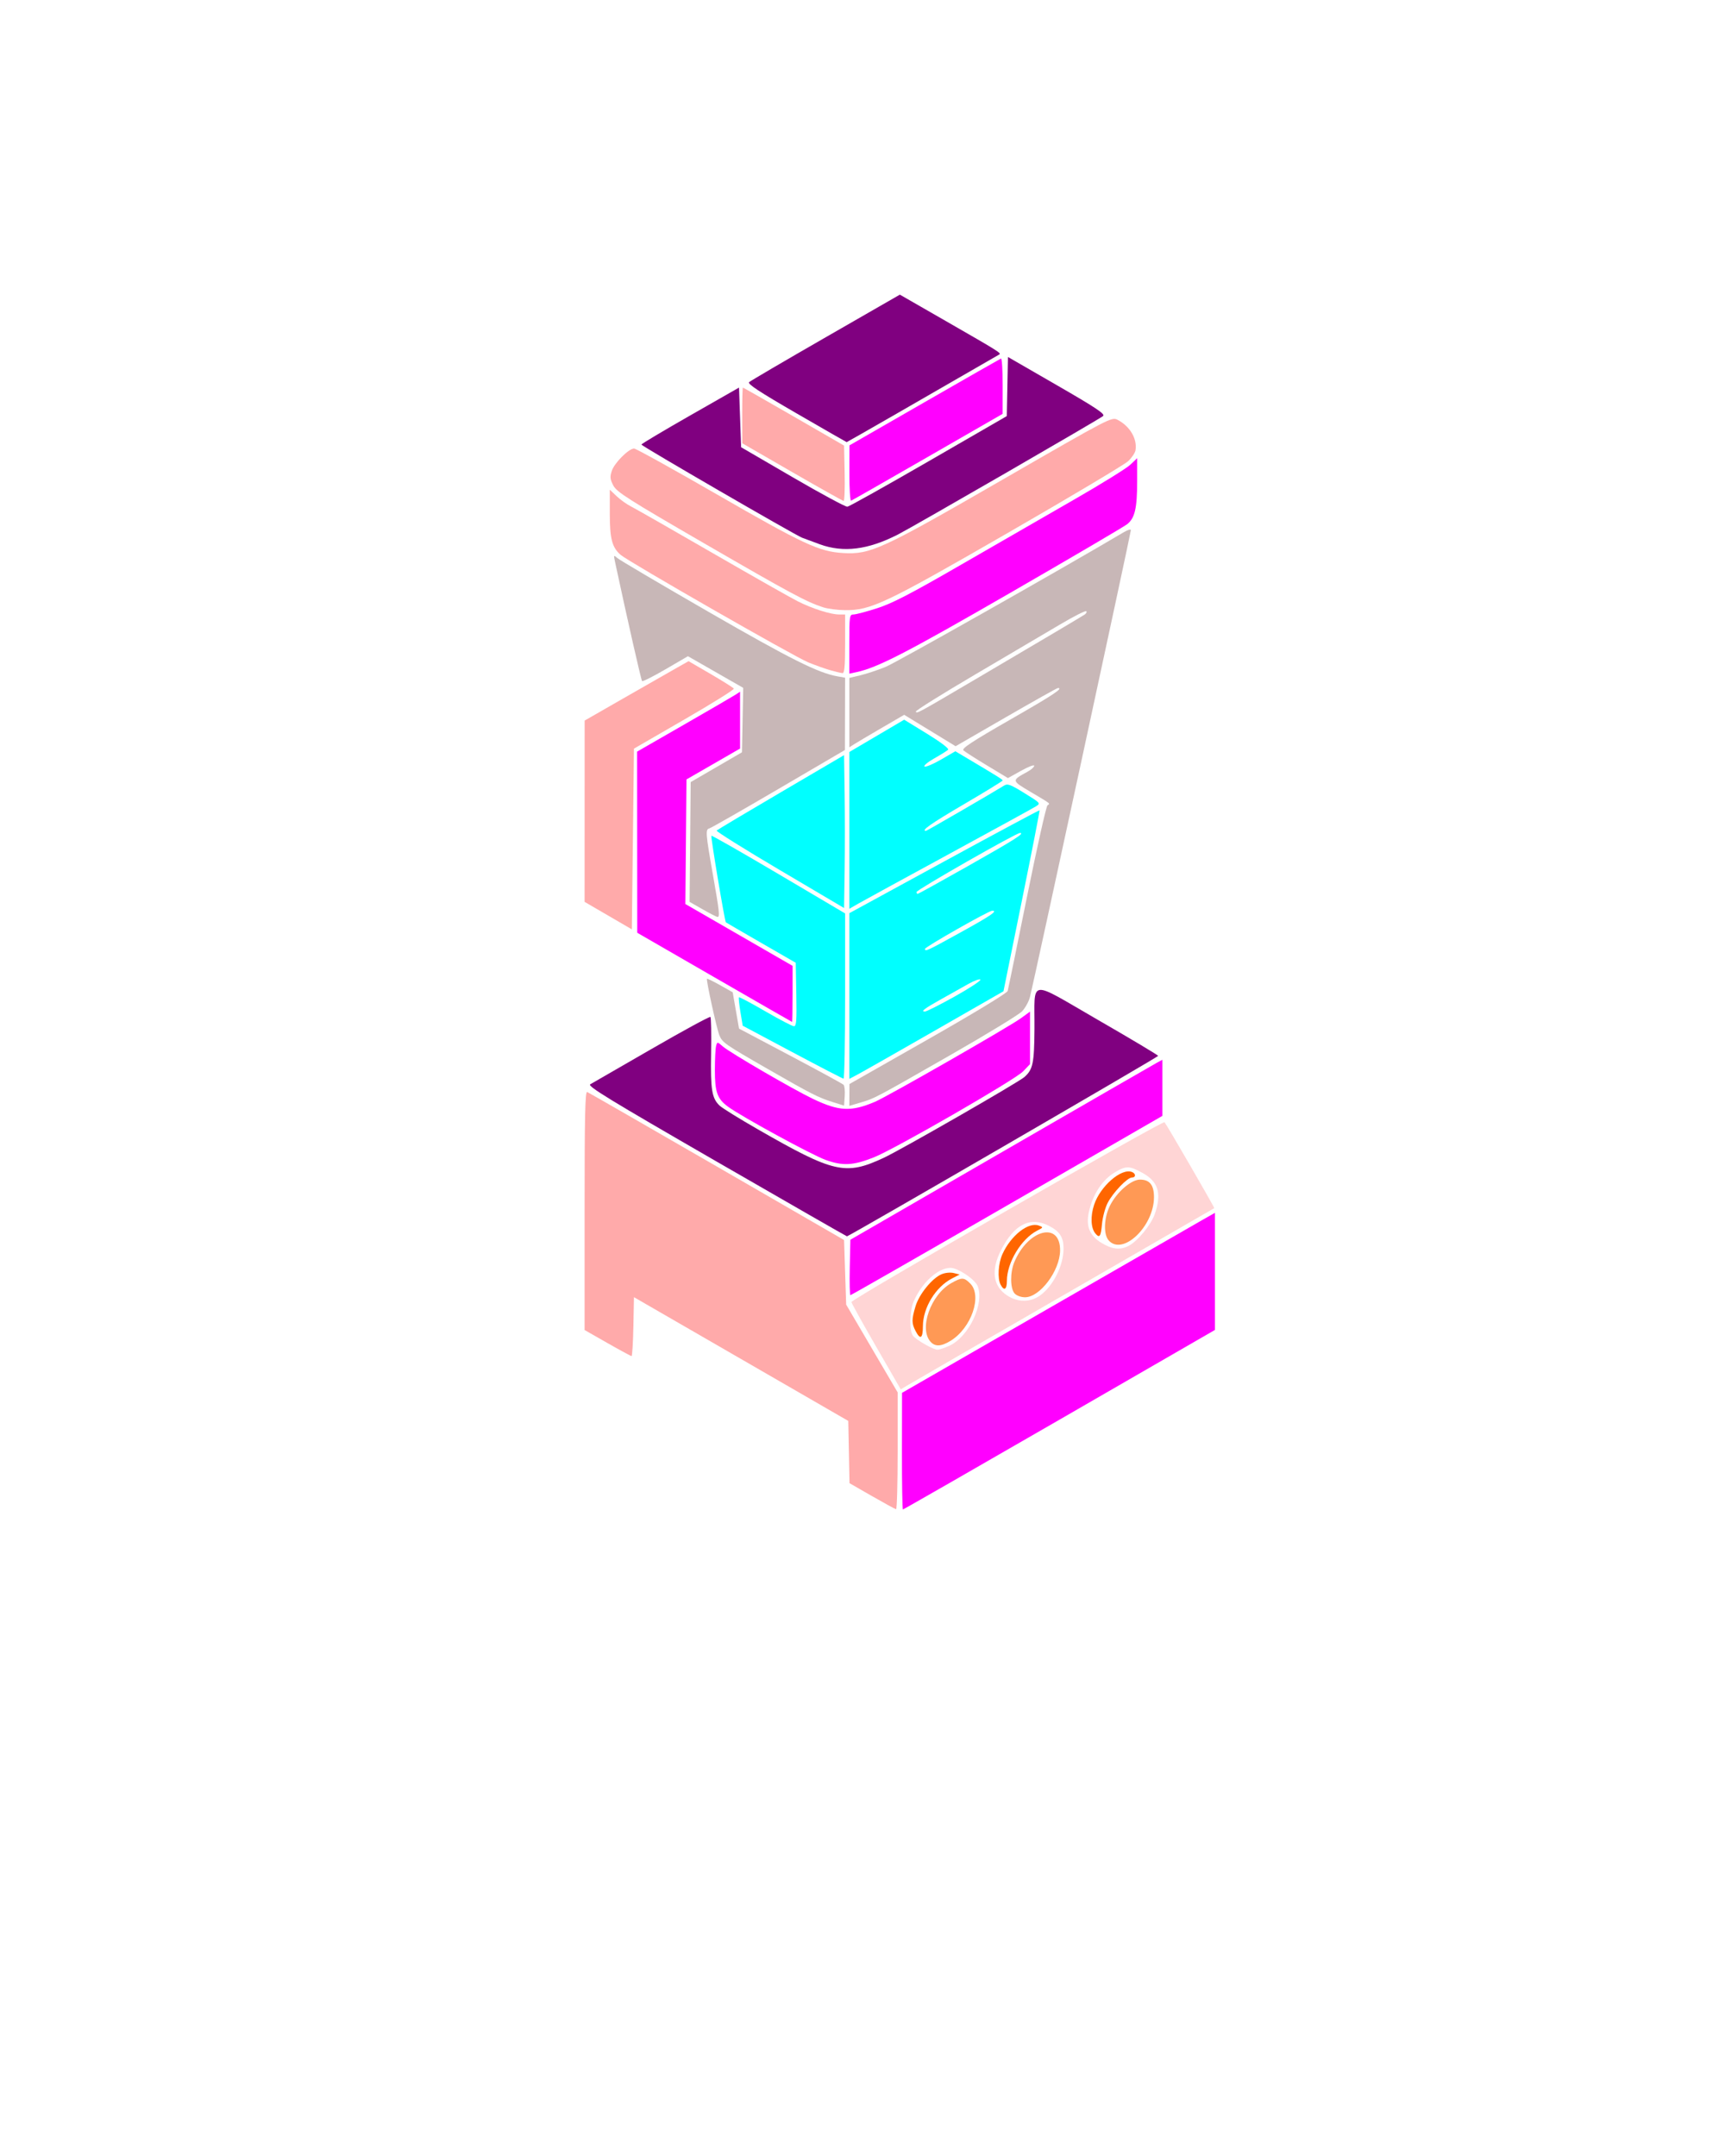 <?xml version="1.0" encoding="UTF-8" standalone="no"?>
<!-- Created with Inkscape (http://www.inkscape.org/) -->

<svg
   xmlns:dc="http://purl.org/dc/elements/1.1/"
   xmlns:cc="http://creativecommons.org/ns#"
   xmlns:rdf="http://www.w3.org/1999/02/22-rdf-syntax-ns#"
   xmlns:svg="http://www.w3.org/2000/svg"
   xmlns="http://www.w3.org/2000/svg"
   xmlns:sodipodi="http://sodipodi.sourceforge.net/DTD/sodipodi-0.dtd"
   xmlns:inkscape="http://www.inkscape.org/namespaces/inkscape"
   width="800"
   height="1000"
   viewBox="0 0 800 1000"
   id="svg2"
   version="1.1"
   inkscape:version="0.91 r13725"
   sodipodi:docname="blender_fills.svg">
  <defs
     id="defs4">
    <inkscape:path-effect
       effect="spiro"
       id="path-effect3457"
       is_visible="true" />
    <inkscape:path-effect
       effect="spiro"
       id="path-effect3453"
       is_visible="true" />
    <inkscape:perspective
       sodipodi:type="inkscape:persp3d"
       inkscape:vp_x="0 : 500 : 1"
       inkscape:vp_y="0 : 1000 : 0"
       inkscape:vp_z="970.00002 : 500 : 1"
       inkscape:persp3d-origin="485.00001 : 333.33333 : 1"
       id="perspective3342" />
  </defs>
  <sodipodi:namedview
     id="base"
     pagecolor="#ffffff"
     bordercolor="#666666"
     borderopacity="1.0"
     inkscape:pageopacity="0.0"
     inkscape:pageshadow="2"
     inkscape:zoom="1.026257"
     inkscape:cx="215.97529"
     inkscape:cy="581.10236"
     inkscape:document-units="px"
     inkscape:current-layer="layer4"
     showgrid="true"
     units="px"
     borderlayer="true"
     inkscape:showpageshadow="false"
     inkscape:window-width="1440"
     inkscape:window-height="785"
     inkscape:window-x="0"
     inkscape:window-y="1"
     inkscape:window-maximized="1">
    <inkscape:grid
       type="axonomgrid"
       id="grid3336"
       units="mm"
       empspacing="1"
       spacingy="28.346"
       visible="true"
       snapvisiblegridlinesonly="false" />
  </sodipodi:namedview>
  <g
     inkscape:groupmode="layer"
     id="layer2"
     inkscape:label="fills1"
     style="display:inline">
    <path
       style="display:inline;opacity:1;fill:#ffd5d5;fill-opacity:1;stroke:none;stroke-width:3;stroke-linejoin:miter;stroke-miterlimit:4;stroke-dasharray:none;stroke-dashoffset:0;stroke-opacity:1"
       d="m 406.307,624.581 c -6.295,-10.92 -11.445,-20.22 -11.445,-20.668 0,-1.342 144.385,-84.289 145.197,-83.413 0.966,1.042 23.334,39.681 23.081,39.87 -0.105,0.078 -31.543,18.222 -69.862,40.32 -38.319,22.098 -70.988,40.981 -72.598,41.962 l -2.928,1.784 -11.445,-19.854 z m 33.906,-0.354 c 9.053,-4.112 16.387,-19.452 13.22,-27.653 -1.218,-3.154 -9.174,-8.518 -12.635,-8.518 -5.844,0 -13.513,7.068 -17.146,15.803 -1.813,4.359 -1.98,13.411 -0.289,15.629 1.527,2.002 9.492,6.55 11.449,6.537 0.804,-0.005 3.234,-0.815 5.4,-1.798 z m 42.087,-23.318 c 6.067,-4.32 10.86,-13.808 10.936,-21.649 0.052,-5.322 -1.722,-8.112 -6.804,-10.705 -8.717,-4.447 -16.117,-0.661 -22.226,11.373 -4.746,9.349 -3.689,16.748 3.006,21.03 4.933,3.156 10.613,3.137 15.089,-0.05 z m 41.122,-23.051 c 4.185,-2.164 10.447,-9.819 12.17,-14.877 3.244,-9.521 1.588,-14.947 -5.797,-18.994 -5.977,-3.275 -7.524,-3.32 -12.558,-0.362 -5.954,3.499 -10.374,10.169 -12.232,18.457 -1.486,6.629 0.297,11.043 5.812,14.39 5.006,3.039 8.636,3.438 12.604,1.386 z"
       id="path4306"
       inkscape:connector-curvature="0" />
  </g>
  <g
     inkscape:groupmode="layer"
     id="layer7"
     inkscape:label="fills7"
     style="display:inline">
    <g
       id="g4172">
      <path
         inkscape:connector-curvature="0"
         id="path4350"
         d="m 507.966,572.065 c -2.082,-2.509 -2.309,-7.975 -0.55,-13.271 2.865,-8.627 12.621,-17.093 17.528,-15.21 1.896,0.727 1.897,2.572 0.002,2.572 -2.12,0 -8.832,7.041 -11.273,11.826 -1.154,2.261 -2.329,6.664 -2.612,9.785 -0.53,5.844 -1.126,6.672 -3.095,4.299 z"
         style="display:inline;opacity:1;fill:#ff6600;fill-opacity:1;stroke:none;stroke-width:3;stroke-linejoin:miter;stroke-miterlimit:4;stroke-dasharray:none;stroke-dashoffset:0;stroke-opacity:1" />
      <path
         inkscape:connector-curvature="0"
         id="path4352"
         d="m 464.08,595.915 c -1.562,-2.918 -1.155,-9.879 0.833,-14.257 3.921,-8.633 12.029,-14.999 16.838,-13.22 2.198,0.813 2.187,0.845 -0.806,2.393 -7.335,3.793 -13.976,14.839 -13.976,23.245 0,4.032 -1.279,4.847 -2.889,1.839 z"
         style="display:inline;opacity:1;fill:#ff6600;fill-opacity:1;stroke:none;stroke-width:3;stroke-linejoin:miter;stroke-miterlimit:4;stroke-dasharray:none;stroke-dashoffset:0;stroke-opacity:1" />
      <path
         inkscape:connector-curvature="0"
         id="path4354"
         d="m 424.607,617.337 c -1.854,-3.585 -1.858,-5.264 -0.029,-11.422 1.672,-5.631 7.745,-13.097 12.132,-14.914 1.695,-0.702 4.079,-0.927 5.636,-0.531 l 2.699,0.685 -3.508,1.809 c -7.615,3.927 -13.487,13.539 -13.523,22.132 -0.024,5.741 -1.197,6.513 -3.407,2.241 z"
         style="display:inline;opacity:1;fill:#ff6600;fill-opacity:1;stroke:none;stroke-width:3;stroke-linejoin:miter;stroke-miterlimit:4;stroke-dasharray:none;stroke-dashoffset:0;stroke-opacity:1" />
    </g>
  </g>
  <g
     inkscape:groupmode="layer"
     id="layer8"
     inkscape:label="fills8"
     style="display:inline">
    <g
       id="g4177">
      <path
         inkscape:connector-curvature="0"
         id="path4344"
         d="m 431.565,622.34 c -5.492,-6.069 0.057,-21.812 9.582,-27.182 4.94,-2.786 5.884,-2.768 8.814,0.162 5.683,5.683 0.531,20.688 -9.132,26.592 -4.341,2.652 -7.134,2.781 -9.264,0.428 z"
         style="display:inline;opacity:1;fill:#ff9955;fill-opacity:1;stroke:none;stroke-width:3;stroke-linejoin:miter;stroke-miterlimit:4;stroke-dasharray:none;stroke-dashoffset:0;stroke-opacity:1" />
      <path
         inkscape:connector-curvature="0"
         id="path4346"
         d="m 470.53,599.916 c -2.062,-2.278 -2.124,-9.725 -0.121,-14.518 6.394,-15.303 21.428,-19.054 21.221,-5.294 -0.141,9.357 -9.339,21.595 -16.231,21.595 -1.917,0 -3.92,-0.733 -4.869,-1.782 z"
         style="display:inline;opacity:1;fill:#ff9955;fill-opacity:1;stroke:none;stroke-width:3;stroke-linejoin:miter;stroke-miterlimit:4;stroke-dasharray:none;stroke-dashoffset:0;stroke-opacity:1" />
      <path
         inkscape:connector-curvature="0"
         id="path4348"
         d="m 514.193,575.351 c -2.481,-2.741 -2.264,-10.284 0.457,-15.906 3.062,-6.325 9.882,-12.314 14.021,-12.314 4.523,0 6.506,2.484 6.506,8.147 0,13.485 -14.443,27.301 -20.984,20.073 z"
         style="display:inline;opacity:1;fill:#ff9955;fill-opacity:1;stroke:none;stroke-width:3;stroke-linejoin:miter;stroke-miterlimit:4;stroke-dasharray:none;stroke-dashoffset:0;stroke-opacity:1" />
    </g>
  </g>
  <g
     inkscape:groupmode="layer"
     id="layer5"
     inkscape:label="fills5"
     style="display:inline">
    <g
       id="g4182">
      <path
         inkscape:connector-curvature="0"
         id="path4332"
         d="m 393.92,507.858 0.033,-5.063 36.453,-20.74 c 21.162,-12.04 36.65,-21.441 36.922,-22.412 0.258,-0.919 4.278,-20.526 8.935,-43.571 4.656,-23.045 8.952,-42.205 9.546,-42.578 1.339,-0.841 1.761,-0.508 -7.913,-6.235 -8.9,-5.268 -8.89,-5.199 -1.288,-9.363 1.666,-0.913 3.03,-2.14 3.03,-2.727 0,-0.587 -2.741,0.461 -6.09,2.329 l -6.09,3.397 -9.744,-5.873 c -5.359,-3.23 -10.269,-6.381 -10.911,-7.003 -0.893,-0.865 4.186,-4.199 21.681,-14.23 20.079,-11.513 24.913,-14.716 22.116,-14.655 -0.402,0.009 -11.235,6.083 -24.074,13.499 l -23.343,13.483 -11.928,-7.285 -11.928,-7.285 -10.527,6.129 c -5.79,3.371 -11.514,6.764 -12.719,7.54 l -2.192,1.411 0,-16.093 0,-16.093 5.116,-1.22 c 2.814,-0.671 8.066,-2.417 11.672,-3.88 4.909,-1.992 81.64,-45.387 110.617,-62.56 1.742,-1.032 3.167,-1.436 3.167,-0.897 0,1.255 -45.438,211.521 -46.812,216.622 -0.567,2.104 -2.215,5.068 -3.662,6.586 -1.447,1.518 -16.444,10.661 -33.326,20.317 -35.493,20.303 -34.934,20.008 -41.656,21.999 l -5.116,1.515 0.033,-5.063 z m 60.381,-193.923 c 28.355,-16.689 46.607,-27.507 48.693,-28.86 0.788,-0.512 1.139,-1.225 0.779,-1.584 -0.36,-0.36 -5.828,2.409 -12.152,6.154 -6.324,3.744 -24.066,14.204 -39.428,23.243 -15.361,9.039 -27.722,16.771 -27.468,17.182 0.587,0.95 0.099,1.216 29.576,-16.134 z"
         style="display:inline;opacity:1;fill:#c8b7b7;fill-opacity:1;stroke:none;stroke-width:3;stroke-linejoin:miter;stroke-miterlimit:4;stroke-dasharray:none;stroke-dashoffset:0;stroke-opacity:1" />
      <path
         inkscape:connector-curvature="0"
         id="path4334"
         d="m 325.907,421.787 -6.105,-3.474 0.258,-27.78 0.258,-27.78 11.891,-6.914 11.891,-6.914 0.289,-14.941 0.289,-14.941 -12.82,-7.339 -12.82,-7.339 -10.358,6.042 c -5.697,3.323 -10.606,5.795 -10.909,5.492 -0.433,-0.433 -6.856,-28.746 -12.533,-55.245 -0.702,-3.279 -0.66,-3.348 1.096,-1.795 1.005,0.889 20.024,12.108 42.265,24.931 37.882,21.841 50.794,28.309 59.683,29.893 l 3.654,0.651 -0.043,16.765 -0.043,16.765 -30.77,18.027 c -16.923,9.915 -31.374,18.168 -32.113,18.342 -1.861,0.437 -1.723,2.273 1.591,21.091 3.077,17.471 3.356,20.027 2.181,19.972 -0.402,-0.019 -3.478,-1.597 -6.836,-3.508 z"
         style="display:inline;opacity:1;fill:#c8b7b7;fill-opacity:1;stroke:none;stroke-width:3;stroke-linejoin:miter;stroke-miterlimit:4;stroke-dasharray:none;stroke-dashoffset:0;stroke-opacity:1" />
      <path
         inkscape:connector-curvature="0"
         id="path4336"
         d="m 386.092,511.137 c -6.596,-2.069 -9.914,-3.763 -30.207,-15.422 -19.684,-11.31 -20.904,-12.162 -22.272,-15.549 -1.25,-3.094 -6.209,-25.706 -5.74,-26.174 0.17,-0.17 2.925,1.169 6.122,2.975 l 5.813,3.285 1.464,8.419 1.464,8.419 23.815,12.602 c 13.098,6.931 24.196,12.983 24.661,13.448 0.465,0.465 0.71,2.833 0.543,5.262 l -0.303,4.416 -5.359,-1.681 z"
         style="display:inline;opacity:1;fill:#c8b7b7;fill-opacity:1;stroke:none;stroke-width:3;stroke-linejoin:miter;stroke-miterlimit:4;stroke-dasharray:none;stroke-dashoffset:0;stroke-opacity:1" />
    </g>
  </g>
  <g
     inkscape:groupmode="layer"
     id="layer6"
     inkscape:label="fills6"
     style="display:inline">
    <g
       id="g4187">
      <path
         inkscape:connector-curvature="0"
         id="path4324"
         d="m 367.458,488.01 -23.019,-12.262 -1.062,-6.407 c -0.584,-3.524 -0.893,-6.576 -0.686,-6.782 0.206,-0.206 5.73,2.733 12.275,6.532 6.545,3.799 12.51,6.908 13.256,6.908 1.111,0 1.308,-2.663 1.088,-14.717 l -0.269,-14.717 -16.078,-9.271 c -8.843,-5.099 -16.194,-9.372 -16.337,-9.496 -0.524,-0.456 -7.095,-39.775 -6.711,-40.159 0.219,-0.219 14.264,7.801 31.211,17.821 l 30.813,18.219 0,38.34 c 0,21.087 -0.329,38.321 -0.731,38.297 -0.402,-0.024 -11.089,-5.561 -23.75,-12.305 z"
         style="display:inline;opacity:1;fill:#00ffff;fill-opacity:1;stroke:none;stroke-width:3;stroke-linejoin:miter;stroke-miterlimit:4;stroke-dasharray:none;stroke-dashoffset:0;stroke-opacity:1" />
      <path
         inkscape:connector-curvature="0"
         id="path4330"
         d="m 393.888,461.978 0,-38.42 43.98,-23.994 c 24.189,-13.196 44.099,-23.87 44.244,-23.719 0.145,0.151 -3.56,19.098 -8.234,42.104 l -8.499,41.829 -32.091,18.393 c -17.65,10.116 -33.736,19.256 -35.745,20.31 l -3.654,1.917 0,-38.42 z m 48.85,0.232 c 6.86,-3.832 12.234,-7.353 11.943,-7.824 -0.291,-0.471 -2.798,0.422 -5.57,1.984 -2.772,1.562 -8.329,4.677 -12.349,6.922 -8.035,4.488 -9.894,5.885 -7.828,5.885 0.732,0 6.944,-3.135 13.804,-6.967 z m 2.879,-29.817 c 14.064,-7.766 17.296,-9.988 14.53,-9.988 -1.561,0 -31.181,16.824 -31.181,17.71 0,1.395 0.872,0.99 16.65,-7.723 z m 3.101,-30.579 c 22.17,-12.533 26.773,-15.462 24.299,-15.462 -1.773,0 -47.948,26.376 -47.948,27.388 0,0.478 0.228,0.87 0.507,0.87 0.279,0 10.693,-5.758 23.142,-12.796 z"
         style="display:inline;opacity:1;fill:#00ffff;fill-opacity:1;stroke:none;stroke-width:3;stroke-linejoin:miter;stroke-miterlimit:4;stroke-dasharray:none;stroke-dashoffset:0;stroke-opacity:1" />
      <path
         inkscape:connector-curvature="0"
         id="path4326"
         d="m 361.585,403.516 c -16.427,-9.708 -29.581,-17.94 -29.232,-18.294 0.349,-0.354 13.789,-8.368 29.867,-17.809 l 29.232,-17.166 0.265,18.116 c 0.146,9.964 0.146,25.921 0,35.459 l -0.265,17.343 -29.867,-17.651 z"
         style="display:inline;opacity:1;fill:#00ffff;fill-opacity:1;stroke:none;stroke-width:3;stroke-linejoin:miter;stroke-miterlimit:4;stroke-dasharray:none;stroke-dashoffset:0;stroke-opacity:1" />
      <path
         inkscape:connector-curvature="0"
         id="path4328"
         d="m 393.888,385.157 0,-36.356 12.718,-7.494 12.718,-7.494 10.631,6.526 c 6.256,3.84 10.272,6.884 9.759,7.398 -0.48,0.48 -3.37,2.288 -6.423,4.018 -3.053,1.73 -5.093,3.429 -4.533,3.775 0.56,0.346 4.007,-1.105 7.66,-3.225 l 6.643,-3.854 4.425,2.629 c 14.926,8.87 17.499,10.474 17.516,10.918 0.01,0.271 -8.093,5.246 -18.008,11.056 -15.241,8.93 -20.077,12.324 -17.565,12.324 0.41,0 31.069,-17.777 36.114,-20.94 1.75,-1.097 2.879,-0.692 9.578,3.441 7.504,4.63 7.567,4.702 5.324,6.122 -1.248,0.79 -19.371,10.733 -40.272,22.096 -20.901,11.363 -39.866,21.73 -42.143,23.038 l -4.141,2.379 0,-36.356 z"
         style="display:inline;opacity:1;fill:#00ffff;fill-opacity:1;stroke:none;stroke-width:3;stroke-linejoin:miter;stroke-miterlimit:4;stroke-dasharray:none;stroke-dashoffset:0;stroke-opacity:1" />
    </g>
  </g>
  <g
     inkscape:groupmode="layer"
     id="layer1"
     inkscape:label="fills2"
     style="display:inline">
    <g
       id="g4193">
      <path
         inkscape:connector-curvature="0"
         id="path4322"
         d="m 393.888,298.732 c 0,-13.042 0.096,-13.719 1.937,-13.719 1.065,0 5.998,-1.306 10.962,-2.901 7.022,-2.257 15.622,-6.715 38.745,-20.081 16.346,-9.449 40.024,-23.094 52.618,-30.323 12.594,-7.229 24.324,-14.502 26.066,-16.164 l 3.167,-3.02 -0.005,10.666 c -0.007,12.599 -1.066,17.139 -4.656,19.959 -1.456,1.143 -25.887,15.49 -54.291,31.881 -48.265,27.852 -61.516,34.675 -71.376,36.754 l -3.167,0.668 0,-13.719 z"
         style="display:inline;opacity:1;fill:#ff00ff;fill-opacity:1;stroke:none;stroke-width:3;stroke-linejoin:miter;stroke-miterlimit:4;stroke-dasharray:none;stroke-dashoffset:0;stroke-opacity:1" />
      <path
         inkscape:connector-curvature="0"
         id="path4338"
         d="m 393.922,219.565 0.034,-12.992 34.741,-19.976 c 19.108,-10.987 35.097,-20.122 35.532,-20.3 0.435,-0.179 0.782,5.522 0.772,12.667 l -0.019,12.992 -34.708,19.976 c -19.09,10.987 -35.086,20.122 -35.547,20.3 -0.461,0.179 -0.824,-5.522 -0.805,-12.667 z"
         style="display:inline;opacity:1;fill:#ff00ff;fill-opacity:1;stroke:none;stroke-width:3;stroke-linejoin:miter;stroke-miterlimit:4;stroke-dasharray:none;stroke-dashoffset:0;stroke-opacity:1" />
      <path
         inkscape:connector-curvature="0"
         id="path4304"
         d="m 418.289,673.074 0.041,-27.04 66.816,-38.489 c 36.749,-21.169 69.398,-39.954 72.553,-41.745 l 5.737,-3.256 0,27.159 0,27.159 -72.089,41.627 c -39.649,22.895 -72.316,41.627 -72.594,41.627 -0.278,0 -0.487,-12.168 -0.464,-27.04 z"
         style="display:inline;opacity:1;fill:#ff00ff;fill-opacity:1;stroke:none;stroke-width:3;stroke-linejoin:miter;stroke-miterlimit:4;stroke-dasharray:none;stroke-dashoffset:0;stroke-opacity:1" />
      <path
         inkscape:connector-curvature="0"
         id="path4302"
         d="m 394.103,587.871 0.272,-12.853 69.671,-40.285 c 38.319,-22.157 70.876,-40.939 72.35,-41.74 l 2.68,-1.455 0,13.014 0,13.014 -72.047,41.579 c -39.626,22.868 -72.306,41.579 -72.622,41.579 -0.316,0 -0.453,-5.784 -0.303,-12.853 z"
         style="display:inline;opacity:1;fill:#ff00ff;fill-opacity:1;stroke:none;stroke-width:3;stroke-linejoin:miter;stroke-miterlimit:4;stroke-dasharray:none;stroke-dashoffset:0;stroke-opacity:1" />
      <path
         inkscape:connector-curvature="0"
         id="path4314"
         d="m 382.864,537.982 c -6.457,-2.333 -38.889,-20.026 -45.249,-24.685 -4.97,-3.64 -6.091,-6.783 -6.076,-17.031 0.007,-4.984 0.26,-9.98 0.561,-11.102 0.547,-2.036 0.552,-2.036 3.154,0.229 3.292,2.866 32.489,19.851 41.685,24.25 12.172,5.822 17.703,6.096 28.783,1.427 5.743,-2.42 62.297,-34.808 67.825,-38.843 l 4.141,-3.022 0,12.181 0,12.181 -3.167,3.33 c -3.704,3.895 -59.388,35.99 -69.237,39.906 -9.597,3.816 -14.419,4.07 -22.42,1.179 z"
         style="display:inline;opacity:1;fill:#ff00ff;fill-opacity:1;stroke:none;stroke-width:3;stroke-linejoin:miter;stroke-miterlimit:4;stroke-dasharray:none;stroke-dashoffset:0;stroke-opacity:1" />
      <path
         inkscape:connector-curvature="0"
         id="path4300"
         d="m 331.313,453.286 -35.778,-20.649 -0.032,-42.01 -0.032,-42.01 21.681,-12.465 c 11.924,-6.856 22.667,-13.105 23.873,-13.887 l 2.192,-1.423 0,13.175 0,13.175 -12.424,7.163 -12.424,7.163 -0.258,28.896 -0.258,28.896 24.862,14.34 24.862,14.34 0,13.029 c 0,7.166 -0.11,13.004 -0.244,12.972 -0.134,-0.032 -16.344,-9.349 -36.022,-20.706 z"
         style="display:inline;opacity:1;fill:#ff00ff;fill-opacity:1;stroke:none;stroke-width:3;stroke-linejoin:miter;stroke-miterlimit:4;stroke-dasharray:none;stroke-dashoffset:0;stroke-opacity:1" />
    </g>
  </g>
  <g
     inkscape:groupmode="layer"
     id="layer3"
     inkscape:label="fills3"
     style="display:inline">
    <g
       id="g4201">
      <path
         inkscape:connector-curvature="0"
         id="path4308"
         d="m 404.406,693.928 -10.431,-5.995 -0.287,-14.439 -0.287,-14.439 -49.695,-28.697 -49.695,-28.697 -0.27,13.66 c -0.149,7.513 -0.531,13.66 -0.849,13.66 -0.318,0 -5.349,-2.72 -11.179,-6.045 l -10.6,-6.045 0,-55.447 c 0,-43.978 0.252,-55.342 1.218,-54.941 0.67,0.278 27.746,15.84 60.17,34.58 l 58.952,34.074 0.487,14.975 0.487,14.975 11.937,20.357 11.937,20.357 0,27.146 c 0,14.93 -0.329,27.103 -0.731,27.05 -0.402,-0.052 -5.425,-2.793 -11.162,-6.09 z"
         style="display:inline;opacity:1;fill:#ffaaaa;fill-opacity:1;stroke:none;stroke-width:3;stroke-linejoin:miter;stroke-miterlimit:4;stroke-dasharray:none;stroke-dashoffset:0;stroke-opacity:1" />
      <path
         inkscape:connector-curvature="0"
         id="path4316"
         d="m 282.074,424.684 -10.962,-6.379 0.014,-42.042 0.014,-42.042 18.684,-10.719 c 10.276,-5.895 21.123,-12.094 24.103,-13.776 l 5.418,-3.057 10.273,5.98 c 5.65,3.289 10.473,6.331 10.719,6.76 0.245,0.429 -10.078,6.865 -22.94,14.303 l -23.386,13.524 -0.487,41.913 -0.487,41.913 -10.962,-6.379 z"
         style="display:inline;opacity:1;fill:#ffaaaa;fill-opacity:1;stroke:none;stroke-width:3;stroke-linejoin:miter;stroke-miterlimit:4;stroke-dasharray:none;stroke-dashoffset:0;stroke-opacity:1" />
      <path
         inkscape:connector-curvature="0"
         id="path4318"
         d="m 381.708,281.674 c -7.668,-2.478 -15.165,-6.51 -55.045,-29.608 -35.378,-20.49 -40.654,-23.848 -42.227,-26.879 -1.511,-2.911 -1.62,-4.002 -0.686,-6.834 1.206,-3.655 7.87,-10.319 10.32,-10.319 0.833,0 17.965,9.487 38.071,21.082 40.484,23.347 47.762,26.736 58.824,27.388 12.718,0.749 17.636,-1.515 74.371,-34.246 49.63,-28.632 50.24,-28.949 52.961,-27.534 5.741,2.986 9.165,8.783 8.321,14.086 -0.196,1.231 -1.748,3.534 -3.449,5.119 -1.701,1.585 -26.732,16.505 -55.623,33.156 -57.208,32.971 -63.685,36.041 -75.749,35.914 -3.404,-0.036 -7.944,-0.632 -10.088,-1.325 z"
         style="display:inline;opacity:1;fill:#ffaaaa;fill-opacity:1;stroke:none;stroke-width:3;stroke-linejoin:miter;stroke-miterlimit:4;stroke-dasharray:none;stroke-dashoffset:0;stroke-opacity:1" />
      <path
         inkscape:connector-curvature="0"
         id="path4320"
         d="m 385.118,310.884 c -2.412,-0.681 -7.033,-2.328 -10.27,-3.659 -6.696,-2.754 -83.512,-46.781 -87.053,-49.894 -3.962,-3.483 -4.99,-7.448 -4.99,-19.25 l 0,-10.941 3.167,3.005 c 1.742,1.653 4.702,3.773 6.577,4.711 1.876,0.938 18.757,10.575 37.515,21.415 18.757,10.84 36.735,21.034 39.951,22.654 6.751,3.401 15.215,6.087 19.178,6.087 l 2.746,0 0,13.642 c 0,10.31 -0.297,13.621 -1.218,13.555 -0.67,-0.048 -3.191,-0.644 -5.603,-1.325 z"
         style="display:inline;opacity:1;fill:#ffaaaa;fill-opacity:1;stroke:none;stroke-width:3;stroke-linejoin:miter;stroke-miterlimit:4;stroke-dasharray:none;stroke-dashoffset:0;stroke-opacity:1" />
      <path
         inkscape:connector-curvature="0"
         id="path4340"
         d="m 367.354,218.944 -23.123,-13.346 -0.019,-12.911 c -0.011,-7.101 0.133,-12.911 0.319,-12.911 0.186,0 10.82,6.054 23.63,13.452 l 23.291,13.452 0.272,12.857 c 0.15,7.071 -0.07,12.833 -0.487,12.804 -0.417,-0.029 -11.164,-6.058 -23.882,-13.398 z"
         style="display:inline;opacity:1;fill:#ffaaaa;fill-opacity:1;stroke:none;stroke-width:3;stroke-linejoin:miter;stroke-miterlimit:4;stroke-dasharray:none;stroke-dashoffset:0;stroke-opacity:1" />
    </g>
  </g>
  <g
     inkscape:groupmode="layer"
     id="layer4"
     inkscape:label="fills4"
     style="display:inline">
    <g
       id="g4208">
      <path
         inkscape:connector-curvature="0"
         id="path4292"
         d="m 332.199,538.672 c -49.754,-28.716 -59.921,-34.933 -58.465,-35.747 0.969,-0.542 13.775,-7.928 28.457,-16.413 14.682,-8.485 26.959,-15.158 27.284,-14.829 0.324,0.329 0.464,7.848 0.311,16.709 -0.296,17.134 0.34,21.031 3.993,24.463 1.208,1.135 9.198,6.082 17.755,10.993 35.268,20.243 40.553,21.44 58.267,13.2 7.992,-3.718 62.578,-35.067 65.308,-37.506 3.936,-3.518 4.525,-6.342 4.644,-22.276 0.177,-23.682 -3.415,-23.16 29.356,-4.263 15.405,8.883 28.012,16.415 28.014,16.737 0.005,0.525 -143.43,83.706 -144.326,83.698 -0.203,-0.002 -27.472,-15.646 -60.597,-34.765 z"
         style="display:inline;opacity:1;fill:#800080;fill-opacity:1;stroke:none;stroke-width:2.923;stroke-linejoin:miter;stroke-miterlimit:4;stroke-dasharray:none;stroke-dashoffset:0;stroke-opacity:1" />
      <path
         inkscape:connector-curvature="0"
         id="path4294"
         d="m 369.332,191.681 c -17.237,-9.977 -22.797,-13.637 -21.924,-14.432 0.643,-0.586 16.638,-9.957 35.543,-20.825 l 34.374,-19.76 21.655,12.44 c 24.572,14.116 25.509,14.704 24.407,15.342 -31.797,18.391 -70.552,40.657 -70.726,40.633 -0.129,-0.018 -10.626,-6.047 -23.328,-13.398 z"
         style="display:inline;opacity:1;fill:#800080;fill-opacity:1;stroke:none;stroke-width:3;stroke-linejoin:miter;stroke-miterlimit:4;stroke-dasharray:none;stroke-dashoffset:0;stroke-opacity:1" />
      <path
         inkscape:connector-curvature="0"
         id="path4296"
         d="m 380.246,252.471 c -3.484,-1.262 -7.211,-2.643 -8.283,-3.071 -3.515,-1.401 -74.544,-42.585 -74.508,-43.201 0.019,-0.331 10.214,-6.412 22.655,-13.515 l 22.621,-12.914 0.487,13.832 0.487,13.832 23.873,13.898 c 13.13,7.644 24.563,13.808 25.407,13.698 0.843,-0.11 17.824,-9.614 37.734,-21.119 l 36.2,-20.918 0.268,-13.708 0.268,-13.708 22.708,13.102 c 18.057,10.418 22.447,13.34 21.437,14.267 -1.405,1.288 -88.326,51.492 -95.283,55.034 -13.823,7.037 -25.149,8.447 -36.072,4.491 z"
         style="display:inline;opacity:1;fill:#800080;fill-opacity:1;stroke:none;stroke-width:3;stroke-linejoin:miter;stroke-miterlimit:4;stroke-dasharray:none;stroke-dashoffset:0;stroke-opacity:1" />
    </g>
  </g>
</svg>
